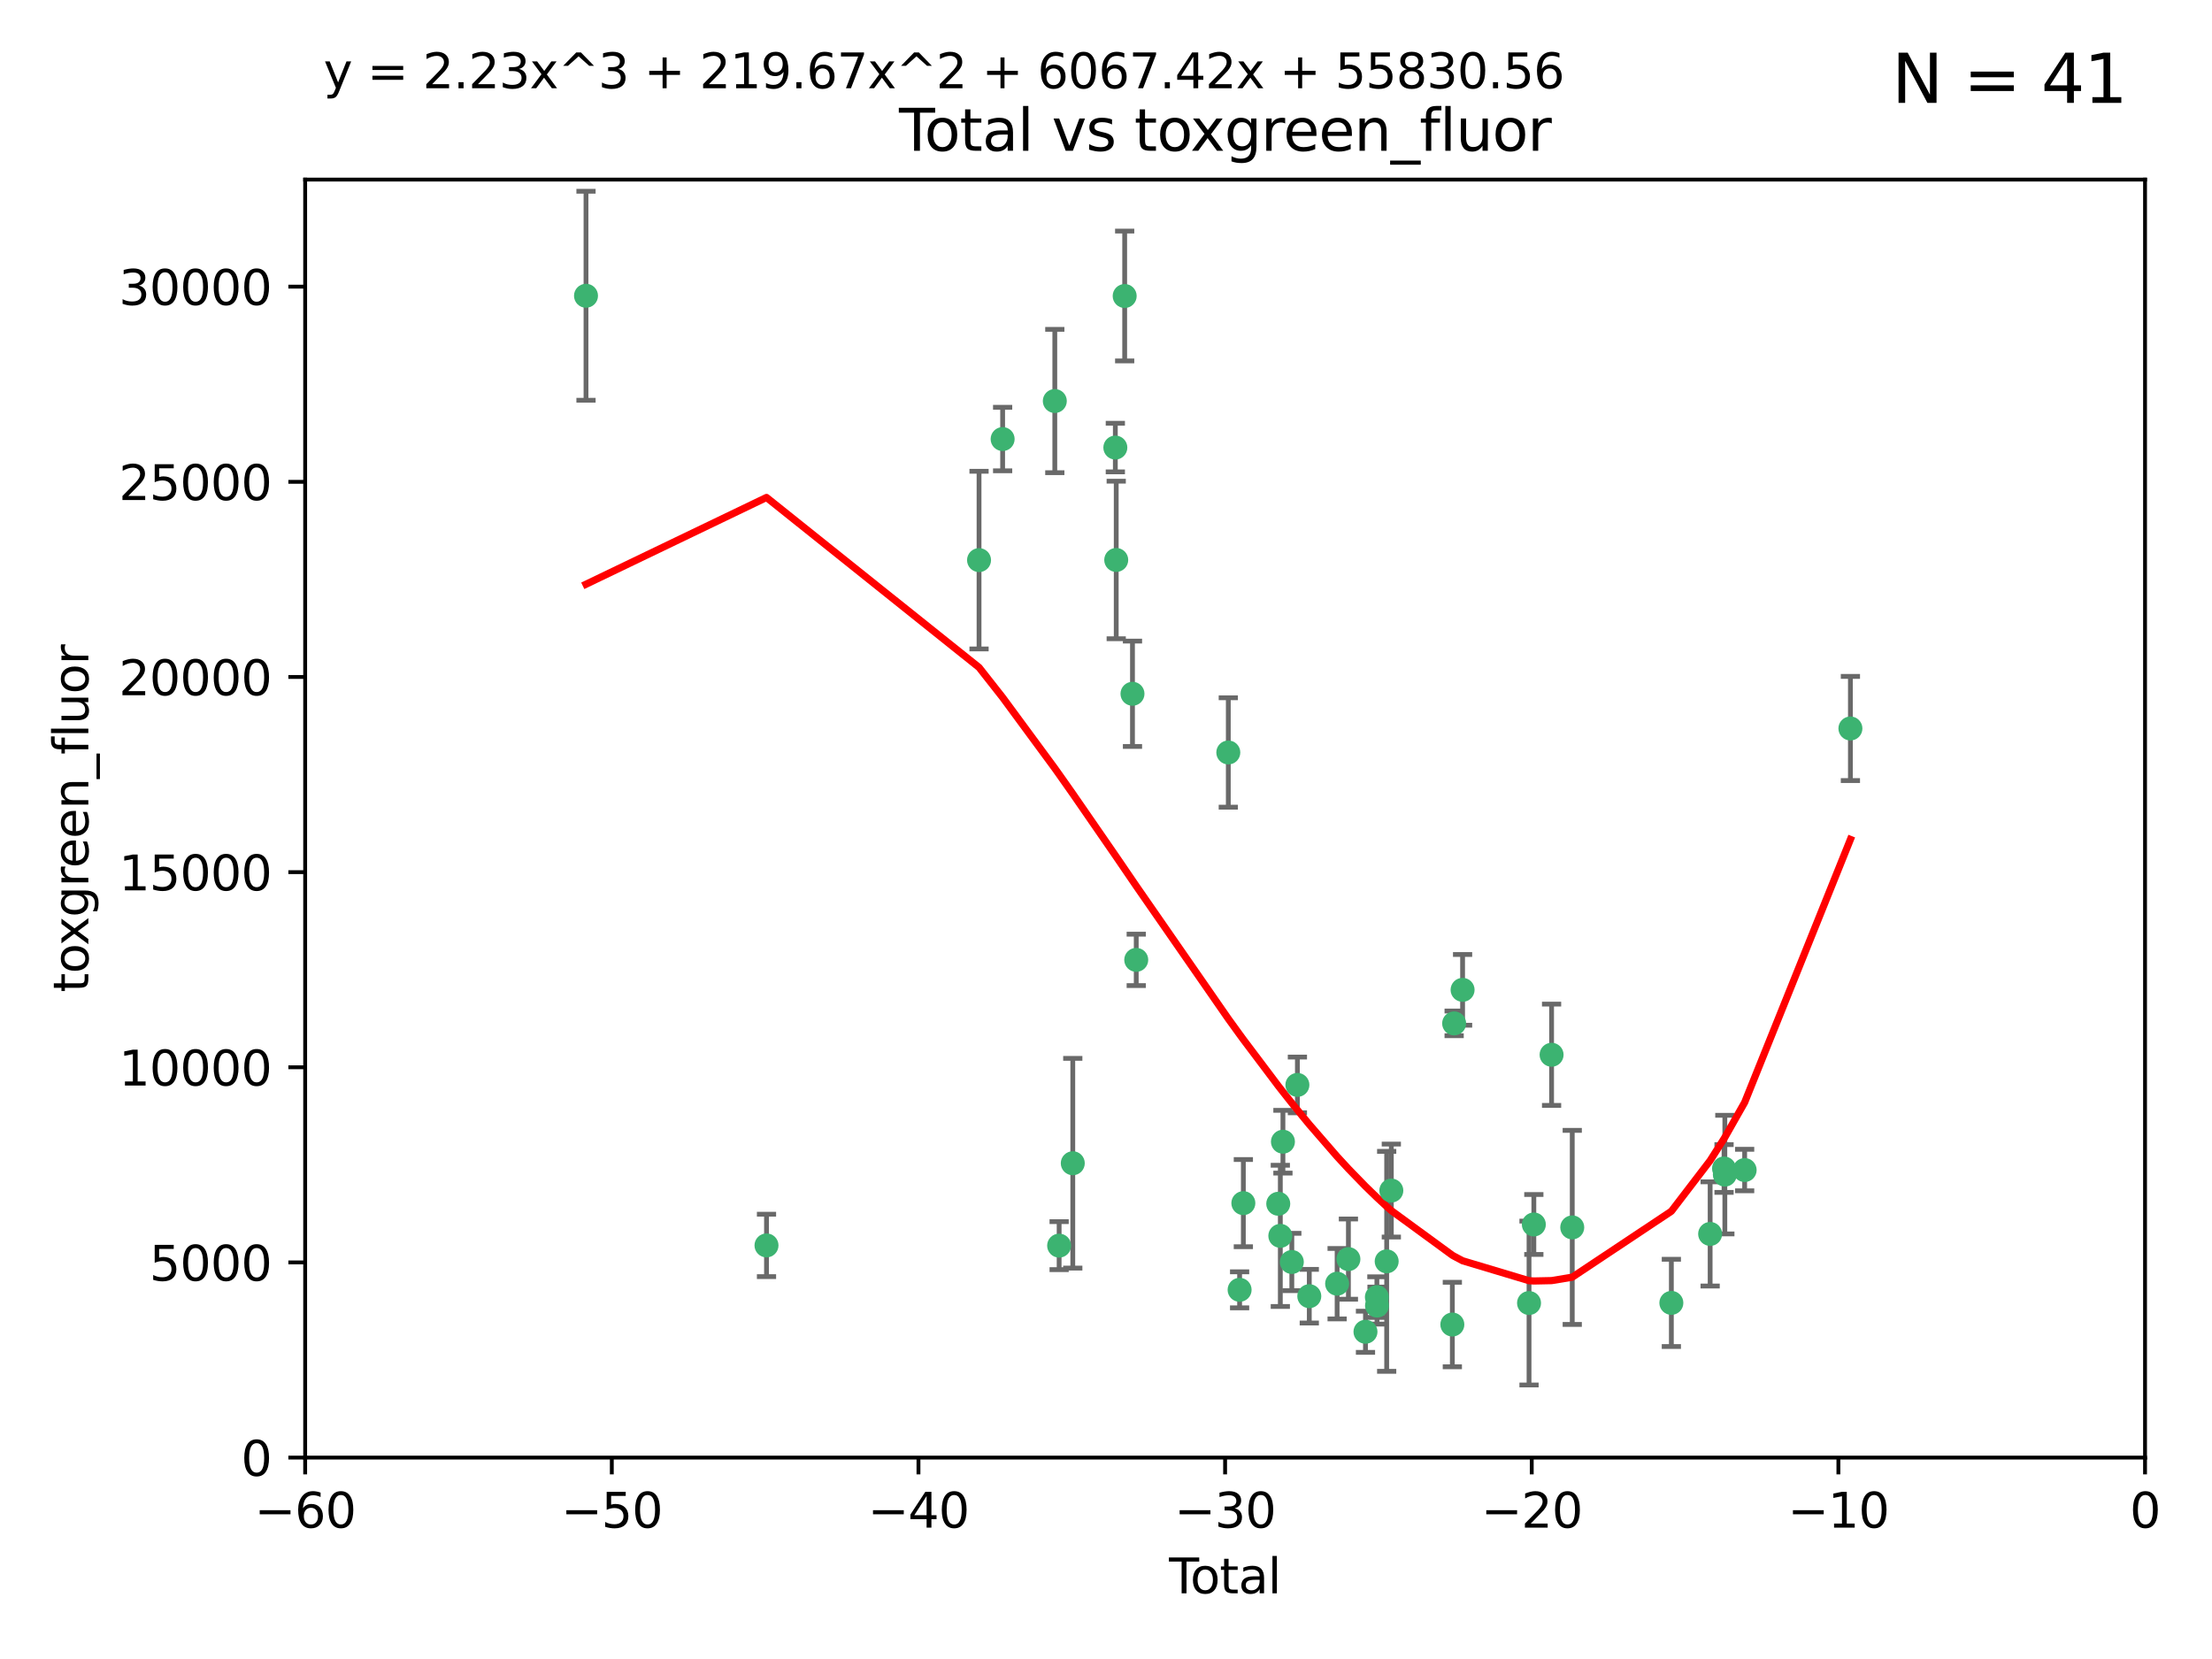 <?xml version="1.0" encoding="utf-8" standalone="no"?>
<!DOCTYPE svg PUBLIC "-//W3C//DTD SVG 1.1//EN"
  "http://www.w3.org/Graphics/SVG/1.1/DTD/svg11.dtd">
<svg xmlns:xlink="http://www.w3.org/1999/xlink" width="460.8pt" height="345.6pt" viewBox="0 0 460.8 345.6" xmlns="http://www.w3.org/2000/svg" version="1.1">
 <defs>
  <style type="text/css">*{stroke-linejoin: round; stroke-linecap: butt}</style>
 </defs>
 <g id="figure_1">
  <g id="patch_1">
   <path d="M 0 345.6 
L 460.8 345.6 
L 460.8 0 
L 0 0 
z
" style="fill: #ffffff"/>
  </g>
  <g id="axes_1">
   <g id="patch_2">
    <path d="M 63.571 303.64 
L 446.85 303.64 
L 446.85 37.411 
L 63.571 37.411 
z
" style="fill: #ffffff"/>
   </g>
   <g id="PathCollection_1">
    <defs>
     <path id="m249bab9c93" d="M 0 1.118 
C 0.297 1.118 0.581 1 0.791 0.791 
C 1 0.581 1.118 0.297 1.118 0 
C 1.118 -0.297 1 -0.581 0.791 -0.791 
C 0.581 -1 0.297 -1.118 0 -1.118 
C -0.297 -1.118 -0.581 -1 -0.791 -0.791 
C -1 -0.581 -1.118 -0.297 -1.118 0 
C -1.118 0.297 -1 0.581 -0.791 0.791 
C -0.581 1 -0.297 1.118 0 1.118 
z
" style="stroke: #3cb371"/>
    </defs>
    <g clip-path="url(#pe731289c9e)">
     <use xlink:href="#m249bab9c93" x="122.075" y="61.614" style="fill: #3cb371; stroke: #3cb371"/>
     <use xlink:href="#m249bab9c93" x="159.676" y="259.442" style="fill: #3cb371; stroke: #3cb371"/>
     <use xlink:href="#m249bab9c93" x="203.952" y="116.682" style="fill: #3cb371; stroke: #3cb371"/>
     <use xlink:href="#m249bab9c93" x="208.867" y="91.463" style="fill: #3cb371; stroke: #3cb371"/>
     <use xlink:href="#m249bab9c93" x="219.736" y="83.54" style="fill: #3cb371; stroke: #3cb371"/>
     <use xlink:href="#m249bab9c93" x="220.638" y="259.488" style="fill: #3cb371; stroke: #3cb371"/>
     <use xlink:href="#m249bab9c93" x="223.48" y="242.324" style="fill: #3cb371; stroke: #3cb371"/>
     <use xlink:href="#m249bab9c93" x="232.345" y="93.237" style="fill: #3cb371; stroke: #3cb371"/>
     <use xlink:href="#m249bab9c93" x="232.53" y="116.65" style="fill: #3cb371; stroke: #3cb371"/>
     <use xlink:href="#m249bab9c93" x="234.291" y="61.664" style="fill: #3cb371; stroke: #3cb371"/>
     <use xlink:href="#m249bab9c93" x="235.917" y="144.527" style="fill: #3cb371; stroke: #3cb371"/>
     <use xlink:href="#m249bab9c93" x="236.699" y="199.958" style="fill: #3cb371; stroke: #3cb371"/>
     <use xlink:href="#m249bab9c93" x="255.878" y="156.754" style="fill: #3cb371; stroke: #3cb371"/>
     <use xlink:href="#m249bab9c93" x="258.233" y="268.694" style="fill: #3cb371; stroke: #3cb371"/>
     <use xlink:href="#m249bab9c93" x="259.013" y="250.635" style="fill: #3cb371; stroke: #3cb371"/>
     <use xlink:href="#m249bab9c93" x="266.284" y="250.767" style="fill: #3cb371; stroke: #3cb371"/>
     <use xlink:href="#m249bab9c93" x="266.715" y="257.451" style="fill: #3cb371; stroke: #3cb371"/>
     <use xlink:href="#m249bab9c93" x="267.259" y="237.838" style="fill: #3cb371; stroke: #3cb371"/>
     <use xlink:href="#m249bab9c93" x="269.11" y="262.896" style="fill: #3cb371; stroke: #3cb371"/>
     <use xlink:href="#m249bab9c93" x="270.272" y="226.007" style="fill: #3cb371; stroke: #3cb371"/>
     <use xlink:href="#m249bab9c93" x="272.749" y="270.018" style="fill: #3cb371; stroke: #3cb371"/>
     <use xlink:href="#m249bab9c93" x="278.547" y="267.417" style="fill: #3cb371; stroke: #3cb371"/>
     <use xlink:href="#m249bab9c93" x="280.898" y="262.293" style="fill: #3cb371; stroke: #3cb371"/>
     <use xlink:href="#m249bab9c93" x="284.454" y="277.431" style="fill: #3cb371; stroke: #3cb371"/>
     <use xlink:href="#m249bab9c93" x="286.83" y="270.21" style="fill: #3cb371; stroke: #3cb371"/>
     <use xlink:href="#m249bab9c93" x="286.857" y="271.976" style="fill: #3cb371; stroke: #3cb371"/>
     <use xlink:href="#m249bab9c93" x="288.87" y="262.761" style="fill: #3cb371; stroke: #3cb371"/>
     <use xlink:href="#m249bab9c93" x="289.839" y="248.016" style="fill: #3cb371; stroke: #3cb371"/>
     <use xlink:href="#m249bab9c93" x="302.549" y="275.924" style="fill: #3cb371; stroke: #3cb371"/>
     <use xlink:href="#m249bab9c93" x="302.924" y="213.19" style="fill: #3cb371; stroke: #3cb371"/>
     <use xlink:href="#m249bab9c93" x="304.684" y="206.203" style="fill: #3cb371; stroke: #3cb371"/>
     <use xlink:href="#m249bab9c93" x="318.526" y="271.445" style="fill: #3cb371; stroke: #3cb371"/>
     <use xlink:href="#m249bab9c93" x="319.527" y="255.08" style="fill: #3cb371; stroke: #3cb371"/>
     <use xlink:href="#m249bab9c93" x="323.223" y="219.726" style="fill: #3cb371; stroke: #3cb371"/>
     <use xlink:href="#m249bab9c93" x="327.528" y="255.69" style="fill: #3cb371; stroke: #3cb371"/>
     <use xlink:href="#m249bab9c93" x="348.174" y="271.416" style="fill: #3cb371; stroke: #3cb371"/>
     <use xlink:href="#m249bab9c93" x="356.254" y="257.051" style="fill: #3cb371; stroke: #3cb371"/>
     <use xlink:href="#m249bab9c93" x="359.15" y="243.416" style="fill: #3cb371; stroke: #3cb371"/>
     <use xlink:href="#m249bab9c93" x="359.317" y="244.691" style="fill: #3cb371; stroke: #3cb371"/>
     <use xlink:href="#m249bab9c93" x="363.442" y="243.742" style="fill: #3cb371; stroke: #3cb371"/>
     <use xlink:href="#m249bab9c93" x="385.474" y="151.755" style="fill: #3cb371; stroke: #3cb371"/>
    </g>
   </g>
   <g id="matplotlib.axis_1">
    <g id="xtick_1">
     <g id="line2d_1">
      <defs>
       <path id="m3e4cf597b9" d="M 0 0 
L 0 3.5 
" style="stroke: #000000; stroke-width: 0.8"/>
      </defs>
      <g>
       <use xlink:href="#m3e4cf597b9" x="63.571" y="303.64" style="stroke: #000000; stroke-width: 0.8"/>
      </g>
     </g>
     <g id="text_1">
      <!-- −60 -->
      <g transform="translate(53.019 318.238)scale(0.1 -0.1)">
       <defs>
        <path id="DejaVuSans-2212" d="M 678 2272 
L 4684 2272 
L 4684 1741 
L 678 1741 
L 678 2272 
z
" transform="scale(0.016)"/>
        <path id="DejaVuSans-36" d="M 2113 2584 
Q 1688 2584 1439 2293 
Q 1191 2003 1191 1497 
Q 1191 994 1439 701 
Q 1688 409 2113 409 
Q 2538 409 2786 701 
Q 3034 994 3034 1497 
Q 3034 2003 2786 2293 
Q 2538 2584 2113 2584 
z
M 3366 4563 
L 3366 3988 
Q 3128 4100 2886 4159 
Q 2644 4219 2406 4219 
Q 1781 4219 1451 3797 
Q 1122 3375 1075 2522 
Q 1259 2794 1537 2939 
Q 1816 3084 2150 3084 
Q 2853 3084 3261 2657 
Q 3669 2231 3669 1497 
Q 3669 778 3244 343 
Q 2819 -91 2113 -91 
Q 1303 -91 875 529 
Q 447 1150 447 2328 
Q 447 3434 972 4092 
Q 1497 4750 2381 4750 
Q 2619 4750 2861 4703 
Q 3103 4656 3366 4563 
z
" transform="scale(0.016)"/>
        <path id="DejaVuSans-30" d="M 2034 4250 
Q 1547 4250 1301 3770 
Q 1056 3291 1056 2328 
Q 1056 1369 1301 889 
Q 1547 409 2034 409 
Q 2525 409 2770 889 
Q 3016 1369 3016 2328 
Q 3016 3291 2770 3770 
Q 2525 4250 2034 4250 
z
M 2034 4750 
Q 2819 4750 3233 4129 
Q 3647 3509 3647 2328 
Q 3647 1150 3233 529 
Q 2819 -91 2034 -91 
Q 1250 -91 836 529 
Q 422 1150 422 2328 
Q 422 3509 836 4129 
Q 1250 4750 2034 4750 
z
" transform="scale(0.016)"/>
       </defs>
       <use xlink:href="#DejaVuSans-2212"/>
       <use xlink:href="#DejaVuSans-36" x="83.789"/>
       <use xlink:href="#DejaVuSans-30" x="147.412"/>
      </g>
     </g>
    </g>
    <g id="xtick_2">
     <g id="line2d_2">
      <g>
       <use xlink:href="#m3e4cf597b9" x="127.451" y="303.64" style="stroke: #000000; stroke-width: 0.8"/>
      </g>
     </g>
     <g id="text_2">
      <!-- −50 -->
      <g transform="translate(116.899 318.238)scale(0.1 -0.1)">
       <defs>
        <path id="DejaVuSans-35" d="M 691 4666 
L 3169 4666 
L 3169 4134 
L 1269 4134 
L 1269 2991 
Q 1406 3038 1543 3061 
Q 1681 3084 1819 3084 
Q 2600 3084 3056 2656 
Q 3513 2228 3513 1497 
Q 3513 744 3044 326 
Q 2575 -91 1722 -91 
Q 1428 -91 1123 -41 
Q 819 9 494 109 
L 494 744 
Q 775 591 1075 516 
Q 1375 441 1709 441 
Q 2250 441 2565 725 
Q 2881 1009 2881 1497 
Q 2881 1984 2565 2268 
Q 2250 2553 1709 2553 
Q 1456 2553 1204 2497 
Q 953 2441 691 2322 
L 691 4666 
z
" transform="scale(0.016)"/>
       </defs>
       <use xlink:href="#DejaVuSans-2212"/>
       <use xlink:href="#DejaVuSans-35" x="83.789"/>
       <use xlink:href="#DejaVuSans-30" x="147.412"/>
      </g>
     </g>
    </g>
    <g id="xtick_3">
     <g id="line2d_3">
      <g>
       <use xlink:href="#m3e4cf597b9" x="191.331" y="303.64" style="stroke: #000000; stroke-width: 0.8"/>
      </g>
     </g>
     <g id="text_3">
      <!-- −40 -->
      <g transform="translate(180.778 318.238)scale(0.1 -0.1)">
       <defs>
        <path id="DejaVuSans-34" d="M 2419 4116 
L 825 1625 
L 2419 1625 
L 2419 4116 
z
M 2253 4666 
L 3047 4666 
L 3047 1625 
L 3713 1625 
L 3713 1100 
L 3047 1100 
L 3047 0 
L 2419 0 
L 2419 1100 
L 313 1100 
L 313 1709 
L 2253 4666 
z
" transform="scale(0.016)"/>
       </defs>
       <use xlink:href="#DejaVuSans-2212"/>
       <use xlink:href="#DejaVuSans-34" x="83.789"/>
       <use xlink:href="#DejaVuSans-30" x="147.412"/>
      </g>
     </g>
    </g>
    <g id="xtick_4">
     <g id="line2d_4">
      <g>
       <use xlink:href="#m3e4cf597b9" x="255.211" y="303.64" style="stroke: #000000; stroke-width: 0.8"/>
      </g>
     </g>
     <g id="text_4">
      <!-- −30 -->
      <g transform="translate(244.658 318.238)scale(0.1 -0.1)">
       <defs>
        <path id="DejaVuSans-33" d="M 2597 2516 
Q 3050 2419 3304 2112 
Q 3559 1806 3559 1356 
Q 3559 666 3084 287 
Q 2609 -91 1734 -91 
Q 1441 -91 1130 -33 
Q 819 25 488 141 
L 488 750 
Q 750 597 1062 519 
Q 1375 441 1716 441 
Q 2309 441 2620 675 
Q 2931 909 2931 1356 
Q 2931 1769 2642 2001 
Q 2353 2234 1838 2234 
L 1294 2234 
L 1294 2753 
L 1863 2753 
Q 2328 2753 2575 2939 
Q 2822 3125 2822 3475 
Q 2822 3834 2567 4026 
Q 2313 4219 1838 4219 
Q 1578 4219 1281 4162 
Q 984 4106 628 3988 
L 628 4550 
Q 988 4650 1302 4700 
Q 1616 4750 1894 4750 
Q 2613 4750 3031 4423 
Q 3450 4097 3450 3541 
Q 3450 3153 3228 2886 
Q 3006 2619 2597 2516 
z
" transform="scale(0.016)"/>
       </defs>
       <use xlink:href="#DejaVuSans-2212"/>
       <use xlink:href="#DejaVuSans-33" x="83.789"/>
       <use xlink:href="#DejaVuSans-30" x="147.412"/>
      </g>
     </g>
    </g>
    <g id="xtick_5">
     <g id="line2d_5">
      <g>
       <use xlink:href="#m3e4cf597b9" x="319.09" y="303.64" style="stroke: #000000; stroke-width: 0.8"/>
      </g>
     </g>
     <g id="text_5">
      <!-- −20 -->
      <g transform="translate(308.538 318.238)scale(0.1 -0.1)">
       <defs>
        <path id="DejaVuSans-32" d="M 1228 531 
L 3431 531 
L 3431 0 
L 469 0 
L 469 531 
Q 828 903 1448 1529 
Q 2069 2156 2228 2338 
Q 2531 2678 2651 2914 
Q 2772 3150 2772 3378 
Q 2772 3750 2511 3984 
Q 2250 4219 1831 4219 
Q 1534 4219 1204 4116 
Q 875 4013 500 3803 
L 500 4441 
Q 881 4594 1212 4672 
Q 1544 4750 1819 4750 
Q 2544 4750 2975 4387 
Q 3406 4025 3406 3419 
Q 3406 3131 3298 2873 
Q 3191 2616 2906 2266 
Q 2828 2175 2409 1742 
Q 1991 1309 1228 531 
z
" transform="scale(0.016)"/>
       </defs>
       <use xlink:href="#DejaVuSans-2212"/>
       <use xlink:href="#DejaVuSans-32" x="83.789"/>
       <use xlink:href="#DejaVuSans-30" x="147.412"/>
      </g>
     </g>
    </g>
    <g id="xtick_6">
     <g id="line2d_6">
      <g>
       <use xlink:href="#m3e4cf597b9" x="382.97" y="303.64" style="stroke: #000000; stroke-width: 0.8"/>
      </g>
     </g>
     <g id="text_6">
      <!-- −10 -->
      <g transform="translate(372.418 318.238)scale(0.1 -0.1)">
       <defs>
        <path id="DejaVuSans-31" d="M 794 531 
L 1825 531 
L 1825 4091 
L 703 3866 
L 703 4441 
L 1819 4666 
L 2450 4666 
L 2450 531 
L 3481 531 
L 3481 0 
L 794 0 
L 794 531 
z
" transform="scale(0.016)"/>
       </defs>
       <use xlink:href="#DejaVuSans-2212"/>
       <use xlink:href="#DejaVuSans-31" x="83.789"/>
       <use xlink:href="#DejaVuSans-30" x="147.412"/>
      </g>
     </g>
    </g>
    <g id="xtick_7">
     <g id="line2d_7">
      <g>
       <use xlink:href="#m3e4cf597b9" x="446.85" y="303.64" style="stroke: #000000; stroke-width: 0.8"/>
      </g>
     </g>
     <g id="text_7">
      <!-- 0 -->
      <g transform="translate(443.669 318.238)scale(0.1 -0.1)">
       <use xlink:href="#DejaVuSans-30"/>
      </g>
     </g>
    </g>
    <g id="text_8">
     <!-- Total -->
     <g transform="translate(243.534 331.917)scale(0.1 -0.1)">
      <defs>
       <path id="DejaVuSans-54" d="M -19 4666 
L 3928 4666 
L 3928 4134 
L 2272 4134 
L 2272 0 
L 1638 0 
L 1638 4134 
L -19 4134 
L -19 4666 
z
" transform="scale(0.016)"/>
       <path id="DejaVuSans-6f" d="M 1959 3097 
Q 1497 3097 1228 2736 
Q 959 2375 959 1747 
Q 959 1119 1226 758 
Q 1494 397 1959 397 
Q 2419 397 2687 759 
Q 2956 1122 2956 1747 
Q 2956 2369 2687 2733 
Q 2419 3097 1959 3097 
z
M 1959 3584 
Q 2709 3584 3137 3096 
Q 3566 2609 3566 1747 
Q 3566 888 3137 398 
Q 2709 -91 1959 -91 
Q 1206 -91 779 398 
Q 353 888 353 1747 
Q 353 2609 779 3096 
Q 1206 3584 1959 3584 
z
" transform="scale(0.016)"/>
       <path id="DejaVuSans-74" d="M 1172 4494 
L 1172 3500 
L 2356 3500 
L 2356 3053 
L 1172 3053 
L 1172 1153 
Q 1172 725 1289 603 
Q 1406 481 1766 481 
L 2356 481 
L 2356 0 
L 1766 0 
Q 1100 0 847 248 
Q 594 497 594 1153 
L 594 3053 
L 172 3053 
L 172 3500 
L 594 3500 
L 594 4494 
L 1172 4494 
z
" transform="scale(0.016)"/>
       <path id="DejaVuSans-61" d="M 2194 1759 
Q 1497 1759 1228 1600 
Q 959 1441 959 1056 
Q 959 750 1161 570 
Q 1363 391 1709 391 
Q 2188 391 2477 730 
Q 2766 1069 2766 1631 
L 2766 1759 
L 2194 1759 
z
M 3341 1997 
L 3341 0 
L 2766 0 
L 2766 531 
Q 2569 213 2275 61 
Q 1981 -91 1556 -91 
Q 1019 -91 701 211 
Q 384 513 384 1019 
Q 384 1609 779 1909 
Q 1175 2209 1959 2209 
L 2766 2209 
L 2766 2266 
Q 2766 2663 2505 2880 
Q 2244 3097 1772 3097 
Q 1472 3097 1187 3025 
Q 903 2953 641 2809 
L 641 3341 
Q 956 3463 1253 3523 
Q 1550 3584 1831 3584 
Q 2591 3584 2966 3190 
Q 3341 2797 3341 1997 
z
" transform="scale(0.016)"/>
       <path id="DejaVuSans-6c" d="M 603 4863 
L 1178 4863 
L 1178 0 
L 603 0 
L 603 4863 
z
" transform="scale(0.016)"/>
      </defs>
      <use xlink:href="#DejaVuSans-54"/>
      <use xlink:href="#DejaVuSans-6f" x="44.084"/>
      <use xlink:href="#DejaVuSans-74" x="105.266"/>
      <use xlink:href="#DejaVuSans-61" x="144.475"/>
      <use xlink:href="#DejaVuSans-6c" x="205.754"/>
     </g>
    </g>
   </g>
   <g id="matplotlib.axis_2">
    <g id="ytick_1">
     <g id="line2d_8">
      <defs>
       <path id="m9e85465aa6" d="M 0 0 
L -3.5 0 
" style="stroke: #000000; stroke-width: 0.8"/>
      </defs>
      <g>
       <use xlink:href="#m9e85465aa6" x="63.571" y="303.64" style="stroke: #000000; stroke-width: 0.8"/>
      </g>
     </g>
     <g id="text_9">
      <!-- 0 -->
      <g transform="translate(50.209 307.439)scale(0.1 -0.1)">
       <use xlink:href="#DejaVuSans-30"/>
      </g>
     </g>
    </g>
    <g id="ytick_2">
     <g id="line2d_9">
      <g>
       <use xlink:href="#m9e85465aa6" x="63.571" y="262.986" style="stroke: #000000; stroke-width: 0.8"/>
      </g>
     </g>
     <g id="text_10">
      <!-- 5000 -->
      <g transform="translate(31.121 266.786)scale(0.1 -0.1)">
       <use xlink:href="#DejaVuSans-35"/>
       <use xlink:href="#DejaVuSans-30" x="63.623"/>
       <use xlink:href="#DejaVuSans-30" x="127.246"/>
       <use xlink:href="#DejaVuSans-30" x="190.869"/>
      </g>
     </g>
    </g>
    <g id="ytick_3">
     <g id="line2d_10">
      <g>
       <use xlink:href="#m9e85465aa6" x="63.571" y="222.333" style="stroke: #000000; stroke-width: 0.8"/>
      </g>
     </g>
     <g id="text_11">
      <!-- 10000 -->
      <g transform="translate(24.759 226.132)scale(0.1 -0.1)">
       <use xlink:href="#DejaVuSans-31"/>
       <use xlink:href="#DejaVuSans-30" x="63.623"/>
       <use xlink:href="#DejaVuSans-30" x="127.246"/>
       <use xlink:href="#DejaVuSans-30" x="190.869"/>
       <use xlink:href="#DejaVuSans-30" x="254.492"/>
      </g>
     </g>
    </g>
    <g id="ytick_4">
     <g id="line2d_11">
      <g>
       <use xlink:href="#m9e85465aa6" x="63.571" y="181.679" style="stroke: #000000; stroke-width: 0.8"/>
      </g>
     </g>
     <g id="text_12">
      <!-- 15000 -->
      <g transform="translate(24.759 185.478)scale(0.1 -0.1)">
       <use xlink:href="#DejaVuSans-31"/>
       <use xlink:href="#DejaVuSans-35" x="63.623"/>
       <use xlink:href="#DejaVuSans-30" x="127.246"/>
       <use xlink:href="#DejaVuSans-30" x="190.869"/>
       <use xlink:href="#DejaVuSans-30" x="254.492"/>
      </g>
     </g>
    </g>
    <g id="ytick_5">
     <g id="line2d_12">
      <g>
       <use xlink:href="#m9e85465aa6" x="63.571" y="141.026" style="stroke: #000000; stroke-width: 0.8"/>
      </g>
     </g>
     <g id="text_13">
      <!-- 20000 -->
      <g transform="translate(24.759 144.825)scale(0.1 -0.1)">
       <use xlink:href="#DejaVuSans-32"/>
       <use xlink:href="#DejaVuSans-30" x="63.623"/>
       <use xlink:href="#DejaVuSans-30" x="127.246"/>
       <use xlink:href="#DejaVuSans-30" x="190.869"/>
       <use xlink:href="#DejaVuSans-30" x="254.492"/>
      </g>
     </g>
    </g>
    <g id="ytick_6">
     <g id="line2d_13">
      <g>
       <use xlink:href="#m9e85465aa6" x="63.571" y="100.372" style="stroke: #000000; stroke-width: 0.8"/>
      </g>
     </g>
     <g id="text_14">
      <!-- 25000 -->
      <g transform="translate(24.759 104.171)scale(0.1 -0.1)">
       <use xlink:href="#DejaVuSans-32"/>
       <use xlink:href="#DejaVuSans-35" x="63.623"/>
       <use xlink:href="#DejaVuSans-30" x="127.246"/>
       <use xlink:href="#DejaVuSans-30" x="190.869"/>
       <use xlink:href="#DejaVuSans-30" x="254.492"/>
      </g>
     </g>
    </g>
    <g id="ytick_7">
     <g id="line2d_14">
      <g>
       <use xlink:href="#m9e85465aa6" x="63.571" y="59.718" style="stroke: #000000; stroke-width: 0.8"/>
      </g>
     </g>
     <g id="text_15">
      <!-- 30000 -->
      <g transform="translate(24.759 63.518)scale(0.1 -0.1)">
       <use xlink:href="#DejaVuSans-33"/>
       <use xlink:href="#DejaVuSans-30" x="63.623"/>
       <use xlink:href="#DejaVuSans-30" x="127.246"/>
       <use xlink:href="#DejaVuSans-30" x="190.869"/>
       <use xlink:href="#DejaVuSans-30" x="254.492"/>
      </g>
     </g>
    </g>
    <g id="text_16">
     <!-- toxgreen_fluor -->
     <g transform="translate(18.401 206.72)rotate(-90)scale(0.1 -0.1)">
      <defs>
       <path id="DejaVuSans-78" d="M 3513 3500 
L 2247 1797 
L 3578 0 
L 2900 0 
L 1881 1375 
L 863 0 
L 184 0 
L 1544 1831 
L 300 3500 
L 978 3500 
L 1906 2253 
L 2834 3500 
L 3513 3500 
z
" transform="scale(0.016)"/>
       <path id="DejaVuSans-67" d="M 2906 1791 
Q 2906 2416 2648 2759 
Q 2391 3103 1925 3103 
Q 1463 3103 1205 2759 
Q 947 2416 947 1791 
Q 947 1169 1205 825 
Q 1463 481 1925 481 
Q 2391 481 2648 825 
Q 2906 1169 2906 1791 
z
M 3481 434 
Q 3481 -459 3084 -895 
Q 2688 -1331 1869 -1331 
Q 1566 -1331 1297 -1286 
Q 1028 -1241 775 -1147 
L 775 -588 
Q 1028 -725 1275 -790 
Q 1522 -856 1778 -856 
Q 2344 -856 2625 -561 
Q 2906 -266 2906 331 
L 2906 616 
Q 2728 306 2450 153 
Q 2172 0 1784 0 
Q 1141 0 747 490 
Q 353 981 353 1791 
Q 353 2603 747 3093 
Q 1141 3584 1784 3584 
Q 2172 3584 2450 3431 
Q 2728 3278 2906 2969 
L 2906 3500 
L 3481 3500 
L 3481 434 
z
" transform="scale(0.016)"/>
       <path id="DejaVuSans-72" d="M 2631 2963 
Q 2534 3019 2420 3045 
Q 2306 3072 2169 3072 
Q 1681 3072 1420 2755 
Q 1159 2438 1159 1844 
L 1159 0 
L 581 0 
L 581 3500 
L 1159 3500 
L 1159 2956 
Q 1341 3275 1631 3429 
Q 1922 3584 2338 3584 
Q 2397 3584 2469 3576 
Q 2541 3569 2628 3553 
L 2631 2963 
z
" transform="scale(0.016)"/>
       <path id="DejaVuSans-65" d="M 3597 1894 
L 3597 1613 
L 953 1613 
Q 991 1019 1311 708 
Q 1631 397 2203 397 
Q 2534 397 2845 478 
Q 3156 559 3463 722 
L 3463 178 
Q 3153 47 2828 -22 
Q 2503 -91 2169 -91 
Q 1331 -91 842 396 
Q 353 884 353 1716 
Q 353 2575 817 3079 
Q 1281 3584 2069 3584 
Q 2775 3584 3186 3129 
Q 3597 2675 3597 1894 
z
M 3022 2063 
Q 3016 2534 2758 2815 
Q 2500 3097 2075 3097 
Q 1594 3097 1305 2825 
Q 1016 2553 972 2059 
L 3022 2063 
z
" transform="scale(0.016)"/>
       <path id="DejaVuSans-6e" d="M 3513 2113 
L 3513 0 
L 2938 0 
L 2938 2094 
Q 2938 2591 2744 2837 
Q 2550 3084 2163 3084 
Q 1697 3084 1428 2787 
Q 1159 2491 1159 1978 
L 1159 0 
L 581 0 
L 581 3500 
L 1159 3500 
L 1159 2956 
Q 1366 3272 1645 3428 
Q 1925 3584 2291 3584 
Q 2894 3584 3203 3211 
Q 3513 2838 3513 2113 
z
" transform="scale(0.016)"/>
       <path id="DejaVuSans-5f" d="M 3263 -1063 
L 3263 -1509 
L -63 -1509 
L -63 -1063 
L 3263 -1063 
z
" transform="scale(0.016)"/>
       <path id="DejaVuSans-66" d="M 2375 4863 
L 2375 4384 
L 1825 4384 
Q 1516 4384 1395 4259 
Q 1275 4134 1275 3809 
L 1275 3500 
L 2222 3500 
L 2222 3053 
L 1275 3053 
L 1275 0 
L 697 0 
L 697 3053 
L 147 3053 
L 147 3500 
L 697 3500 
L 697 3744 
Q 697 4328 969 4595 
Q 1241 4863 1831 4863 
L 2375 4863 
z
" transform="scale(0.016)"/>
       <path id="DejaVuSans-75" d="M 544 1381 
L 544 3500 
L 1119 3500 
L 1119 1403 
Q 1119 906 1312 657 
Q 1506 409 1894 409 
Q 2359 409 2629 706 
Q 2900 1003 2900 1516 
L 2900 3500 
L 3475 3500 
L 3475 0 
L 2900 0 
L 2900 538 
Q 2691 219 2414 64 
Q 2138 -91 1772 -91 
Q 1169 -91 856 284 
Q 544 659 544 1381 
z
M 1991 3584 
L 1991 3584 
z
" transform="scale(0.016)"/>
      </defs>
      <use xlink:href="#DejaVuSans-74"/>
      <use xlink:href="#DejaVuSans-6f" x="39.209"/>
      <use xlink:href="#DejaVuSans-78" x="97.266"/>
      <use xlink:href="#DejaVuSans-67" x="156.445"/>
      <use xlink:href="#DejaVuSans-72" x="219.922"/>
      <use xlink:href="#DejaVuSans-65" x="258.785"/>
      <use xlink:href="#DejaVuSans-65" x="320.309"/>
      <use xlink:href="#DejaVuSans-6e" x="381.832"/>
      <use xlink:href="#DejaVuSans-5f" x="445.211"/>
      <use xlink:href="#DejaVuSans-66" x="495.211"/>
      <use xlink:href="#DejaVuSans-6c" x="530.416"/>
      <use xlink:href="#DejaVuSans-75" x="558.199"/>
      <use xlink:href="#DejaVuSans-6f" x="621.578"/>
      <use xlink:href="#DejaVuSans-72" x="682.76"/>
     </g>
    </g>
   </g>
   <g id="LineCollection_1">
    <path d="M 122.075 83.38 
L 122.075 39.848 
" clip-path="url(#pe731289c9e)" style="fill: none; stroke: #696969"/>
    <path d="M 159.676 265.941 
L 159.676 252.944 
" clip-path="url(#pe731289c9e)" style="fill: none; stroke: #696969"/>
    <path d="M 203.952 135.19 
L 203.952 98.175 
" clip-path="url(#pe731289c9e)" style="fill: none; stroke: #696969"/>
    <path d="M 208.867 98.075 
L 208.867 84.85 
" clip-path="url(#pe731289c9e)" style="fill: none; stroke: #696969"/>
    <path d="M 219.736 98.468 
L 219.736 68.613 
" clip-path="url(#pe731289c9e)" style="fill: none; stroke: #696969"/>
    <path d="M 220.638 264.487 
L 220.638 254.489 
" clip-path="url(#pe731289c9e)" style="fill: none; stroke: #696969"/>
    <path d="M 223.48 264.166 
L 223.48 220.481 
" clip-path="url(#pe731289c9e)" style="fill: none; stroke: #696969"/>
    <path d="M 232.345 98.3 
L 232.345 88.175 
" clip-path="url(#pe731289c9e)" style="fill: none; stroke: #696969"/>
    <path d="M 232.53 133.058 
L 232.53 100.243 
" clip-path="url(#pe731289c9e)" style="fill: none; stroke: #696969"/>
    <path d="M 234.291 75.185 
L 234.291 48.142 
" clip-path="url(#pe731289c9e)" style="fill: none; stroke: #696969"/>
    <path d="M 235.917 155.498 
L 235.917 133.556 
" clip-path="url(#pe731289c9e)" style="fill: none; stroke: #696969"/>
    <path d="M 236.699 205.31 
L 236.699 194.605 
" clip-path="url(#pe731289c9e)" style="fill: none; stroke: #696969"/>
    <path d="M 255.878 168.148 
L 255.878 145.359 
" clip-path="url(#pe731289c9e)" style="fill: none; stroke: #696969"/>
    <path d="M 258.233 272.448 
L 258.233 264.94 
" clip-path="url(#pe731289c9e)" style="fill: none; stroke: #696969"/>
    <path d="M 259.013 259.717 
L 259.013 241.553 
" clip-path="url(#pe731289c9e)" style="fill: none; stroke: #696969"/>
    <path d="M 266.284 251.458 
L 266.284 250.077 
" clip-path="url(#pe731289c9e)" style="fill: none; stroke: #696969"/>
    <path d="M 266.715 272.157 
L 266.715 242.746 
" clip-path="url(#pe731289c9e)" style="fill: none; stroke: #696969"/>
    <path d="M 267.259 244.374 
L 267.259 231.301 
" clip-path="url(#pe731289c9e)" style="fill: none; stroke: #696969"/>
    <path d="M 269.11 268.864 
L 269.11 256.927 
" clip-path="url(#pe731289c9e)" style="fill: none; stroke: #696969"/>
    <path d="M 270.272 231.811 
L 270.272 220.203 
" clip-path="url(#pe731289c9e)" style="fill: none; stroke: #696969"/>
    <path d="M 272.749 275.607 
L 272.749 264.429 
" clip-path="url(#pe731289c9e)" style="fill: none; stroke: #696969"/>
    <path d="M 278.547 274.752 
L 278.547 260.081 
" clip-path="url(#pe731289c9e)" style="fill: none; stroke: #696969"/>
    <path d="M 280.898 270.647 
L 280.898 253.939 
" clip-path="url(#pe731289c9e)" style="fill: none; stroke: #696969"/>
    <path d="M 284.454 281.719 
L 284.454 273.143 
" clip-path="url(#pe731289c9e)" style="fill: none; stroke: #696969"/>
    <path d="M 286.83 274.44 
L 286.83 265.981 
" clip-path="url(#pe731289c9e)" style="fill: none; stroke: #696969"/>
    <path d="M 286.857 275.827 
L 286.857 268.125 
" clip-path="url(#pe731289c9e)" style="fill: none; stroke: #696969"/>
    <path d="M 288.87 285.673 
L 288.87 239.849 
" clip-path="url(#pe731289c9e)" style="fill: none; stroke: #696969"/>
    <path d="M 289.839 257.7 
L 289.839 238.331 
" clip-path="url(#pe731289c9e)" style="fill: none; stroke: #696969"/>
    <path d="M 302.549 284.727 
L 302.549 267.12 
" clip-path="url(#pe731289c9e)" style="fill: none; stroke: #696969"/>
    <path d="M 302.924 215.762 
L 302.924 210.618 
" clip-path="url(#pe731289c9e)" style="fill: none; stroke: #696969"/>
    <path d="M 304.684 213.569 
L 304.684 198.836 
" clip-path="url(#pe731289c9e)" style="fill: none; stroke: #696969"/>
    <path d="M 318.526 288.513 
L 318.526 254.376 
" clip-path="url(#pe731289c9e)" style="fill: none; stroke: #696969"/>
    <path d="M 319.527 261.323 
L 319.527 248.837 
" clip-path="url(#pe731289c9e)" style="fill: none; stroke: #696969"/>
    <path d="M 323.223 230.277 
L 323.223 209.176 
" clip-path="url(#pe731289c9e)" style="fill: none; stroke: #696969"/>
    <path d="M 327.528 275.904 
L 327.528 235.477 
" clip-path="url(#pe731289c9e)" style="fill: none; stroke: #696969"/>
    <path d="M 348.174 280.503 
L 348.174 262.329 
" clip-path="url(#pe731289c9e)" style="fill: none; stroke: #696969"/>
    <path d="M 356.254 267.904 
L 356.254 246.198 
" clip-path="url(#pe731289c9e)" style="fill: none; stroke: #696969"/>
    <path d="M 359.15 248.392 
L 359.15 238.44 
" clip-path="url(#pe731289c9e)" style="fill: none; stroke: #696969"/>
    <path d="M 359.317 257.049 
L 359.317 232.333 
" clip-path="url(#pe731289c9e)" style="fill: none; stroke: #696969"/>
    <path d="M 363.442 248.063 
L 363.442 239.42 
" clip-path="url(#pe731289c9e)" style="fill: none; stroke: #696969"/>
    <path d="M 385.474 162.606 
L 385.474 140.905 
" clip-path="url(#pe731289c9e)" style="fill: none; stroke: #696969"/>
   </g>
   <g id="line2d_15">
    <defs>
     <path id="m70440360ee" d="M 2 0 
L -2 -0 
" style="stroke: #696969"/>
    </defs>
    <g clip-path="url(#pe731289c9e)">
     <use xlink:href="#m70440360ee" x="122.075" y="83.38" style="fill: #696969; stroke: #696969"/>
     <use xlink:href="#m70440360ee" x="159.676" y="265.941" style="fill: #696969; stroke: #696969"/>
     <use xlink:href="#m70440360ee" x="203.952" y="135.19" style="fill: #696969; stroke: #696969"/>
     <use xlink:href="#m70440360ee" x="208.867" y="98.075" style="fill: #696969; stroke: #696969"/>
     <use xlink:href="#m70440360ee" x="219.736" y="98.468" style="fill: #696969; stroke: #696969"/>
     <use xlink:href="#m70440360ee" x="220.638" y="264.487" style="fill: #696969; stroke: #696969"/>
     <use xlink:href="#m70440360ee" x="223.48" y="264.166" style="fill: #696969; stroke: #696969"/>
     <use xlink:href="#m70440360ee" x="232.345" y="98.3" style="fill: #696969; stroke: #696969"/>
     <use xlink:href="#m70440360ee" x="232.53" y="133.058" style="fill: #696969; stroke: #696969"/>
     <use xlink:href="#m70440360ee" x="234.291" y="75.185" style="fill: #696969; stroke: #696969"/>
     <use xlink:href="#m70440360ee" x="235.917" y="155.498" style="fill: #696969; stroke: #696969"/>
     <use xlink:href="#m70440360ee" x="236.699" y="205.31" style="fill: #696969; stroke: #696969"/>
     <use xlink:href="#m70440360ee" x="255.878" y="168.148" style="fill: #696969; stroke: #696969"/>
     <use xlink:href="#m70440360ee" x="258.233" y="272.448" style="fill: #696969; stroke: #696969"/>
     <use xlink:href="#m70440360ee" x="259.013" y="259.717" style="fill: #696969; stroke: #696969"/>
     <use xlink:href="#m70440360ee" x="266.284" y="251.458" style="fill: #696969; stroke: #696969"/>
     <use xlink:href="#m70440360ee" x="266.715" y="272.157" style="fill: #696969; stroke: #696969"/>
     <use xlink:href="#m70440360ee" x="267.259" y="244.374" style="fill: #696969; stroke: #696969"/>
     <use xlink:href="#m70440360ee" x="269.11" y="268.864" style="fill: #696969; stroke: #696969"/>
     <use xlink:href="#m70440360ee" x="270.272" y="231.811" style="fill: #696969; stroke: #696969"/>
     <use xlink:href="#m70440360ee" x="272.749" y="275.607" style="fill: #696969; stroke: #696969"/>
     <use xlink:href="#m70440360ee" x="278.547" y="274.752" style="fill: #696969; stroke: #696969"/>
     <use xlink:href="#m70440360ee" x="280.898" y="270.647" style="fill: #696969; stroke: #696969"/>
     <use xlink:href="#m70440360ee" x="284.454" y="281.719" style="fill: #696969; stroke: #696969"/>
     <use xlink:href="#m70440360ee" x="286.83" y="274.44" style="fill: #696969; stroke: #696969"/>
     <use xlink:href="#m70440360ee" x="286.857" y="275.827" style="fill: #696969; stroke: #696969"/>
     <use xlink:href="#m70440360ee" x="288.87" y="285.673" style="fill: #696969; stroke: #696969"/>
     <use xlink:href="#m70440360ee" x="289.839" y="257.7" style="fill: #696969; stroke: #696969"/>
     <use xlink:href="#m70440360ee" x="302.549" y="284.727" style="fill: #696969; stroke: #696969"/>
     <use xlink:href="#m70440360ee" x="302.924" y="215.762" style="fill: #696969; stroke: #696969"/>
     <use xlink:href="#m70440360ee" x="304.684" y="213.569" style="fill: #696969; stroke: #696969"/>
     <use xlink:href="#m70440360ee" x="318.526" y="288.513" style="fill: #696969; stroke: #696969"/>
     <use xlink:href="#m70440360ee" x="319.527" y="261.323" style="fill: #696969; stroke: #696969"/>
     <use xlink:href="#m70440360ee" x="323.223" y="230.277" style="fill: #696969; stroke: #696969"/>
     <use xlink:href="#m70440360ee" x="327.528" y="275.904" style="fill: #696969; stroke: #696969"/>
     <use xlink:href="#m70440360ee" x="348.174" y="280.503" style="fill: #696969; stroke: #696969"/>
     <use xlink:href="#m70440360ee" x="356.254" y="267.904" style="fill: #696969; stroke: #696969"/>
     <use xlink:href="#m70440360ee" x="359.15" y="248.392" style="fill: #696969; stroke: #696969"/>
     <use xlink:href="#m70440360ee" x="359.317" y="257.049" style="fill: #696969; stroke: #696969"/>
     <use xlink:href="#m70440360ee" x="363.442" y="248.063" style="fill: #696969; stroke: #696969"/>
     <use xlink:href="#m70440360ee" x="385.474" y="162.606" style="fill: #696969; stroke: #696969"/>
    </g>
   </g>
   <g id="line2d_16">
    <g clip-path="url(#pe731289c9e)">
     <use xlink:href="#m70440360ee" x="122.075" y="39.848" style="fill: #696969; stroke: #696969"/>
     <use xlink:href="#m70440360ee" x="159.676" y="252.944" style="fill: #696969; stroke: #696969"/>
     <use xlink:href="#m70440360ee" x="203.952" y="98.175" style="fill: #696969; stroke: #696969"/>
     <use xlink:href="#m70440360ee" x="208.867" y="84.85" style="fill: #696969; stroke: #696969"/>
     <use xlink:href="#m70440360ee" x="219.736" y="68.613" style="fill: #696969; stroke: #696969"/>
     <use xlink:href="#m70440360ee" x="220.638" y="254.489" style="fill: #696969; stroke: #696969"/>
     <use xlink:href="#m70440360ee" x="223.48" y="220.481" style="fill: #696969; stroke: #696969"/>
     <use xlink:href="#m70440360ee" x="232.345" y="88.175" style="fill: #696969; stroke: #696969"/>
     <use xlink:href="#m70440360ee" x="232.53" y="100.243" style="fill: #696969; stroke: #696969"/>
     <use xlink:href="#m70440360ee" x="234.291" y="48.142" style="fill: #696969; stroke: #696969"/>
     <use xlink:href="#m70440360ee" x="235.917" y="133.556" style="fill: #696969; stroke: #696969"/>
     <use xlink:href="#m70440360ee" x="236.699" y="194.605" style="fill: #696969; stroke: #696969"/>
     <use xlink:href="#m70440360ee" x="255.878" y="145.359" style="fill: #696969; stroke: #696969"/>
     <use xlink:href="#m70440360ee" x="258.233" y="264.94" style="fill: #696969; stroke: #696969"/>
     <use xlink:href="#m70440360ee" x="259.013" y="241.553" style="fill: #696969; stroke: #696969"/>
     <use xlink:href="#m70440360ee" x="266.284" y="250.077" style="fill: #696969; stroke: #696969"/>
     <use xlink:href="#m70440360ee" x="266.715" y="242.746" style="fill: #696969; stroke: #696969"/>
     <use xlink:href="#m70440360ee" x="267.259" y="231.301" style="fill: #696969; stroke: #696969"/>
     <use xlink:href="#m70440360ee" x="269.11" y="256.927" style="fill: #696969; stroke: #696969"/>
     <use xlink:href="#m70440360ee" x="270.272" y="220.203" style="fill: #696969; stroke: #696969"/>
     <use xlink:href="#m70440360ee" x="272.749" y="264.429" style="fill: #696969; stroke: #696969"/>
     <use xlink:href="#m70440360ee" x="278.547" y="260.081" style="fill: #696969; stroke: #696969"/>
     <use xlink:href="#m70440360ee" x="280.898" y="253.939" style="fill: #696969; stroke: #696969"/>
     <use xlink:href="#m70440360ee" x="284.454" y="273.143" style="fill: #696969; stroke: #696969"/>
     <use xlink:href="#m70440360ee" x="286.83" y="265.981" style="fill: #696969; stroke: #696969"/>
     <use xlink:href="#m70440360ee" x="286.857" y="268.125" style="fill: #696969; stroke: #696969"/>
     <use xlink:href="#m70440360ee" x="288.87" y="239.849" style="fill: #696969; stroke: #696969"/>
     <use xlink:href="#m70440360ee" x="289.839" y="238.331" style="fill: #696969; stroke: #696969"/>
     <use xlink:href="#m70440360ee" x="302.549" y="267.12" style="fill: #696969; stroke: #696969"/>
     <use xlink:href="#m70440360ee" x="302.924" y="210.618" style="fill: #696969; stroke: #696969"/>
     <use xlink:href="#m70440360ee" x="304.684" y="198.836" style="fill: #696969; stroke: #696969"/>
     <use xlink:href="#m70440360ee" x="318.526" y="254.376" style="fill: #696969; stroke: #696969"/>
     <use xlink:href="#m70440360ee" x="319.527" y="248.837" style="fill: #696969; stroke: #696969"/>
     <use xlink:href="#m70440360ee" x="323.223" y="209.176" style="fill: #696969; stroke: #696969"/>
     <use xlink:href="#m70440360ee" x="327.528" y="235.477" style="fill: #696969; stroke: #696969"/>
     <use xlink:href="#m70440360ee" x="348.174" y="262.329" style="fill: #696969; stroke: #696969"/>
     <use xlink:href="#m70440360ee" x="356.254" y="246.198" style="fill: #696969; stroke: #696969"/>
     <use xlink:href="#m70440360ee" x="359.15" y="238.44" style="fill: #696969; stroke: #696969"/>
     <use xlink:href="#m70440360ee" x="359.317" y="232.333" style="fill: #696969; stroke: #696969"/>
     <use xlink:href="#m70440360ee" x="363.442" y="239.42" style="fill: #696969; stroke: #696969"/>
     <use xlink:href="#m70440360ee" x="385.474" y="140.905" style="fill: #696969; stroke: #696969"/>
    </g>
   </g>
   <g id="line2d_17">
    <path d="M 122.075 121.708 
L 159.676 103.632 
L 203.952 139.037 
L 208.867 145.29 
L 219.736 160.05 
L 220.638 161.319 
L 223.48 165.356 
L 232.345 178.197 
L 232.53 178.467 
L 234.291 181.045 
L 235.917 183.428 
L 236.699 184.574 
L 255.878 212.227 
L 258.233 215.481 
L 259.013 216.548 
L 266.284 226.2 
L 266.715 226.754 
L 267.259 227.449 
L 269.11 229.785 
L 270.272 231.229 
L 272.749 234.243 
L 278.547 240.929 
L 280.898 243.478 
L 284.454 247.139 
L 286.83 249.447 
L 286.857 249.473 
L 288.87 251.334 
L 289.839 252.2 
L 302.549 261.49 
L 302.924 261.701 
L 304.684 262.64 
L 318.526 266.791 
L 319.527 266.852 
L 323.223 266.774 
L 327.528 266.061 
L 348.174 252.326 
L 356.254 241.769 
L 359.15 237.206 
L 359.317 236.93 
L 363.442 229.654 
L 385.474 174.87 
" clip-path="url(#pe731289c9e)" style="fill: none; stroke: #ff0000; stroke-width: 1.5; stroke-linecap: square"/>
   </g>
   <g id="line2d_18">
    <defs>
     <path id="m659d71721c" d="M 0 2 
C 0.53 2 1.039 1.789 1.414 1.414 
C 1.789 1.039 2 0.53 2 0 
C 2 -0.53 1.789 -1.039 1.414 -1.414 
C 1.039 -1.789 0.53 -2 0 -2 
C -0.53 -2 -1.039 -1.789 -1.414 -1.414 
C -1.789 -1.039 -2 -0.53 -2 0 
C -2 0.53 -1.789 1.039 -1.414 1.414 
C -1.039 1.789 -0.53 2 0 2 
z
" style="stroke: #3cb371"/>
    </defs>
    <g clip-path="url(#pe731289c9e)">
     <use xlink:href="#m659d71721c" x="122.075" y="61.614" style="fill: #3cb371; stroke: #3cb371"/>
     <use xlink:href="#m659d71721c" x="159.676" y="259.442" style="fill: #3cb371; stroke: #3cb371"/>
     <use xlink:href="#m659d71721c" x="203.952" y="116.682" style="fill: #3cb371; stroke: #3cb371"/>
     <use xlink:href="#m659d71721c" x="208.867" y="91.463" style="fill: #3cb371; stroke: #3cb371"/>
     <use xlink:href="#m659d71721c" x="219.736" y="83.54" style="fill: #3cb371; stroke: #3cb371"/>
     <use xlink:href="#m659d71721c" x="220.638" y="259.488" style="fill: #3cb371; stroke: #3cb371"/>
     <use xlink:href="#m659d71721c" x="223.48" y="242.324" style="fill: #3cb371; stroke: #3cb371"/>
     <use xlink:href="#m659d71721c" x="232.345" y="93.237" style="fill: #3cb371; stroke: #3cb371"/>
     <use xlink:href="#m659d71721c" x="232.53" y="116.65" style="fill: #3cb371; stroke: #3cb371"/>
     <use xlink:href="#m659d71721c" x="234.291" y="61.664" style="fill: #3cb371; stroke: #3cb371"/>
     <use xlink:href="#m659d71721c" x="235.917" y="144.527" style="fill: #3cb371; stroke: #3cb371"/>
     <use xlink:href="#m659d71721c" x="236.699" y="199.958" style="fill: #3cb371; stroke: #3cb371"/>
     <use xlink:href="#m659d71721c" x="255.878" y="156.754" style="fill: #3cb371; stroke: #3cb371"/>
     <use xlink:href="#m659d71721c" x="258.233" y="268.694" style="fill: #3cb371; stroke: #3cb371"/>
     <use xlink:href="#m659d71721c" x="259.013" y="250.635" style="fill: #3cb371; stroke: #3cb371"/>
     <use xlink:href="#m659d71721c" x="266.284" y="250.767" style="fill: #3cb371; stroke: #3cb371"/>
     <use xlink:href="#m659d71721c" x="266.715" y="257.451" style="fill: #3cb371; stroke: #3cb371"/>
     <use xlink:href="#m659d71721c" x="267.259" y="237.838" style="fill: #3cb371; stroke: #3cb371"/>
     <use xlink:href="#m659d71721c" x="269.11" y="262.896" style="fill: #3cb371; stroke: #3cb371"/>
     <use xlink:href="#m659d71721c" x="270.272" y="226.007" style="fill: #3cb371; stroke: #3cb371"/>
     <use xlink:href="#m659d71721c" x="272.749" y="270.018" style="fill: #3cb371; stroke: #3cb371"/>
     <use xlink:href="#m659d71721c" x="278.547" y="267.417" style="fill: #3cb371; stroke: #3cb371"/>
     <use xlink:href="#m659d71721c" x="280.898" y="262.293" style="fill: #3cb371; stroke: #3cb371"/>
     <use xlink:href="#m659d71721c" x="284.454" y="277.431" style="fill: #3cb371; stroke: #3cb371"/>
     <use xlink:href="#m659d71721c" x="286.83" y="270.21" style="fill: #3cb371; stroke: #3cb371"/>
     <use xlink:href="#m659d71721c" x="286.857" y="271.976" style="fill: #3cb371; stroke: #3cb371"/>
     <use xlink:href="#m659d71721c" x="288.87" y="262.761" style="fill: #3cb371; stroke: #3cb371"/>
     <use xlink:href="#m659d71721c" x="289.839" y="248.016" style="fill: #3cb371; stroke: #3cb371"/>
     <use xlink:href="#m659d71721c" x="302.549" y="275.924" style="fill: #3cb371; stroke: #3cb371"/>
     <use xlink:href="#m659d71721c" x="302.924" y="213.19" style="fill: #3cb371; stroke: #3cb371"/>
     <use xlink:href="#m659d71721c" x="304.684" y="206.203" style="fill: #3cb371; stroke: #3cb371"/>
     <use xlink:href="#m659d71721c" x="318.526" y="271.445" style="fill: #3cb371; stroke: #3cb371"/>
     <use xlink:href="#m659d71721c" x="319.527" y="255.08" style="fill: #3cb371; stroke: #3cb371"/>
     <use xlink:href="#m659d71721c" x="323.223" y="219.726" style="fill: #3cb371; stroke: #3cb371"/>
     <use xlink:href="#m659d71721c" x="327.528" y="255.69" style="fill: #3cb371; stroke: #3cb371"/>
     <use xlink:href="#m659d71721c" x="348.174" y="271.416" style="fill: #3cb371; stroke: #3cb371"/>
     <use xlink:href="#m659d71721c" x="356.254" y="257.051" style="fill: #3cb371; stroke: #3cb371"/>
     <use xlink:href="#m659d71721c" x="359.15" y="243.416" style="fill: #3cb371; stroke: #3cb371"/>
     <use xlink:href="#m659d71721c" x="359.317" y="244.691" style="fill: #3cb371; stroke: #3cb371"/>
     <use xlink:href="#m659d71721c" x="363.442" y="243.742" style="fill: #3cb371; stroke: #3cb371"/>
     <use xlink:href="#m659d71721c" x="385.474" y="151.755" style="fill: #3cb371; stroke: #3cb371"/>
    </g>
   </g>
   <g id="patch_3">
    <path d="M 63.571 303.64 
L 63.571 37.411 
" style="fill: none; stroke: #000000; stroke-width: 0.8; stroke-linejoin: miter; stroke-linecap: square"/>
   </g>
   <g id="patch_4">
    <path d="M 446.85 303.64 
L 446.85 37.411 
" style="fill: none; stroke: #000000; stroke-width: 0.8; stroke-linejoin: miter; stroke-linecap: square"/>
   </g>
   <g id="patch_5">
    <path d="M 63.571 303.64 
L 446.85 303.64 
" style="fill: none; stroke: #000000; stroke-width: 0.8; stroke-linejoin: miter; stroke-linecap: square"/>
   </g>
   <g id="patch_6">
    <path d="M 63.571 37.411 
L 446.85 37.411 
" style="fill: none; stroke: #000000; stroke-width: 0.8; stroke-linejoin: miter; stroke-linecap: square"/>
   </g>
   <g id="text_17">
    <!-- N = 41 -->
    <g transform="translate(394.098 21.426)scale(0.14 -0.14)">
     <defs>
      <path id="DejaVuSans-4e" d="M 628 4666 
L 1478 4666 
L 3547 763 
L 3547 4666 
L 4159 4666 
L 4159 0 
L 3309 0 
L 1241 3903 
L 1241 0 
L 628 0 
L 628 4666 
z
" transform="scale(0.016)"/>
      <path id="DejaVuSans-20" transform="scale(0.016)"/>
      <path id="DejaVuSans-3d" d="M 678 2906 
L 4684 2906 
L 4684 2381 
L 678 2381 
L 678 2906 
z
M 678 1631 
L 4684 1631 
L 4684 1100 
L 678 1100 
L 678 1631 
z
" transform="scale(0.016)"/>
     </defs>
     <use xlink:href="#DejaVuSans-4e"/>
     <use xlink:href="#DejaVuSans-20" x="74.805"/>
     <use xlink:href="#DejaVuSans-3d" x="106.592"/>
     <use xlink:href="#DejaVuSans-20" x="190.381"/>
     <use xlink:href="#DejaVuSans-34" x="222.168"/>
     <use xlink:href="#DejaVuSans-31" x="285.791"/>
    </g>
   </g>
   <g id="text_18">
    <!-- y = 2.23x^3 + 219.67x^2 + 6067.42x + 55830.56 -->
    <g transform="translate(67.404 18.387)scale(0.1 -0.1)">
     <defs>
      <path id="DejaVuSans-79" d="M 2059 -325 
Q 1816 -950 1584 -1140 
Q 1353 -1331 966 -1331 
L 506 -1331 
L 506 -850 
L 844 -850 
Q 1081 -850 1212 -737 
Q 1344 -625 1503 -206 
L 1606 56 
L 191 3500 
L 800 3500 
L 1894 763 
L 2988 3500 
L 3597 3500 
L 2059 -325 
z
" transform="scale(0.016)"/>
      <path id="DejaVuSans-2e" d="M 684 794 
L 1344 794 
L 1344 0 
L 684 0 
L 684 794 
z
" transform="scale(0.016)"/>
      <path id="DejaVuSans-5e" d="M 2988 4666 
L 4684 2925 
L 4056 2925 
L 2681 4159 
L 1306 2925 
L 678 2925 
L 2375 4666 
L 2988 4666 
z
" transform="scale(0.016)"/>
      <path id="DejaVuSans-2b" d="M 2944 4013 
L 2944 2272 
L 4684 2272 
L 4684 1741 
L 2944 1741 
L 2944 0 
L 2419 0 
L 2419 1741 
L 678 1741 
L 678 2272 
L 2419 2272 
L 2419 4013 
L 2944 4013 
z
" transform="scale(0.016)"/>
      <path id="DejaVuSans-39" d="M 703 97 
L 703 672 
Q 941 559 1184 500 
Q 1428 441 1663 441 
Q 2288 441 2617 861 
Q 2947 1281 2994 2138 
Q 2813 1869 2534 1725 
Q 2256 1581 1919 1581 
Q 1219 1581 811 2004 
Q 403 2428 403 3163 
Q 403 3881 828 4315 
Q 1253 4750 1959 4750 
Q 2769 4750 3195 4129 
Q 3622 3509 3622 2328 
Q 3622 1225 3098 567 
Q 2575 -91 1691 -91 
Q 1453 -91 1209 -44 
Q 966 3 703 97 
z
M 1959 2075 
Q 2384 2075 2632 2365 
Q 2881 2656 2881 3163 
Q 2881 3666 2632 3958 
Q 2384 4250 1959 4250 
Q 1534 4250 1286 3958 
Q 1038 3666 1038 3163 
Q 1038 2656 1286 2365 
Q 1534 2075 1959 2075 
z
" transform="scale(0.016)"/>
      <path id="DejaVuSans-37" d="M 525 4666 
L 3525 4666 
L 3525 4397 
L 1831 0 
L 1172 0 
L 2766 4134 
L 525 4134 
L 525 4666 
z
" transform="scale(0.016)"/>
      <path id="DejaVuSans-38" d="M 2034 2216 
Q 1584 2216 1326 1975 
Q 1069 1734 1069 1313 
Q 1069 891 1326 650 
Q 1584 409 2034 409 
Q 2484 409 2743 651 
Q 3003 894 3003 1313 
Q 3003 1734 2745 1975 
Q 2488 2216 2034 2216 
z
M 1403 2484 
Q 997 2584 770 2862 
Q 544 3141 544 3541 
Q 544 4100 942 4425 
Q 1341 4750 2034 4750 
Q 2731 4750 3128 4425 
Q 3525 4100 3525 3541 
Q 3525 3141 3298 2862 
Q 3072 2584 2669 2484 
Q 3125 2378 3379 2068 
Q 3634 1759 3634 1313 
Q 3634 634 3220 271 
Q 2806 -91 2034 -91 
Q 1263 -91 848 271 
Q 434 634 434 1313 
Q 434 1759 690 2068 
Q 947 2378 1403 2484 
z
M 1172 3481 
Q 1172 3119 1398 2916 
Q 1625 2713 2034 2713 
Q 2441 2713 2670 2916 
Q 2900 3119 2900 3481 
Q 2900 3844 2670 4047 
Q 2441 4250 2034 4250 
Q 1625 4250 1398 4047 
Q 1172 3844 1172 3481 
z
" transform="scale(0.016)"/>
     </defs>
     <use xlink:href="#DejaVuSans-79"/>
     <use xlink:href="#DejaVuSans-20" x="59.18"/>
     <use xlink:href="#DejaVuSans-3d" x="90.967"/>
     <use xlink:href="#DejaVuSans-20" x="174.756"/>
     <use xlink:href="#DejaVuSans-32" x="206.543"/>
     <use xlink:href="#DejaVuSans-2e" x="270.166"/>
     <use xlink:href="#DejaVuSans-32" x="301.953"/>
     <use xlink:href="#DejaVuSans-33" x="365.576"/>
     <use xlink:href="#DejaVuSans-78" x="429.199"/>
     <use xlink:href="#DejaVuSans-5e" x="488.379"/>
     <use xlink:href="#DejaVuSans-33" x="572.168"/>
     <use xlink:href="#DejaVuSans-20" x="635.791"/>
     <use xlink:href="#DejaVuSans-2b" x="667.578"/>
     <use xlink:href="#DejaVuSans-20" x="751.367"/>
     <use xlink:href="#DejaVuSans-32" x="783.154"/>
     <use xlink:href="#DejaVuSans-31" x="846.777"/>
     <use xlink:href="#DejaVuSans-39" x="910.4"/>
     <use xlink:href="#DejaVuSans-2e" x="974.023"/>
     <use xlink:href="#DejaVuSans-36" x="1005.811"/>
     <use xlink:href="#DejaVuSans-37" x="1069.434"/>
     <use xlink:href="#DejaVuSans-78" x="1133.057"/>
     <use xlink:href="#DejaVuSans-5e" x="1192.236"/>
     <use xlink:href="#DejaVuSans-32" x="1276.025"/>
     <use xlink:href="#DejaVuSans-20" x="1339.648"/>
     <use xlink:href="#DejaVuSans-2b" x="1371.436"/>
     <use xlink:href="#DejaVuSans-20" x="1455.225"/>
     <use xlink:href="#DejaVuSans-36" x="1487.012"/>
     <use xlink:href="#DejaVuSans-30" x="1550.635"/>
     <use xlink:href="#DejaVuSans-36" x="1614.258"/>
     <use xlink:href="#DejaVuSans-37" x="1677.881"/>
     <use xlink:href="#DejaVuSans-2e" x="1741.504"/>
     <use xlink:href="#DejaVuSans-34" x="1773.291"/>
     <use xlink:href="#DejaVuSans-32" x="1836.914"/>
     <use xlink:href="#DejaVuSans-78" x="1900.537"/>
     <use xlink:href="#DejaVuSans-20" x="1959.717"/>
     <use xlink:href="#DejaVuSans-2b" x="1991.504"/>
     <use xlink:href="#DejaVuSans-20" x="2075.293"/>
     <use xlink:href="#DejaVuSans-35" x="2107.08"/>
     <use xlink:href="#DejaVuSans-35" x="2170.703"/>
     <use xlink:href="#DejaVuSans-38" x="2234.326"/>
     <use xlink:href="#DejaVuSans-33" x="2297.949"/>
     <use xlink:href="#DejaVuSans-30" x="2361.572"/>
     <use xlink:href="#DejaVuSans-2e" x="2425.195"/>
     <use xlink:href="#DejaVuSans-35" x="2456.982"/>
     <use xlink:href="#DejaVuSans-36" x="2520.605"/>
    </g>
   </g>
   <g id="text_19">
    <!-- Total vs toxgreen_fluor -->
    <g transform="translate(187.275 31.411)scale(0.12 -0.12)">
     <defs>
      <path id="DejaVuSans-76" d="M 191 3500 
L 800 3500 
L 1894 563 
L 2988 3500 
L 3597 3500 
L 2284 0 
L 1503 0 
L 191 3500 
z
" transform="scale(0.016)"/>
      <path id="DejaVuSans-73" d="M 2834 3397 
L 2834 2853 
Q 2591 2978 2328 3040 
Q 2066 3103 1784 3103 
Q 1356 3103 1142 2972 
Q 928 2841 928 2578 
Q 928 2378 1081 2264 
Q 1234 2150 1697 2047 
L 1894 2003 
Q 2506 1872 2764 1633 
Q 3022 1394 3022 966 
Q 3022 478 2636 193 
Q 2250 -91 1575 -91 
Q 1294 -91 989 -36 
Q 684 19 347 128 
L 347 722 
Q 666 556 975 473 
Q 1284 391 1588 391 
Q 1994 391 2212 530 
Q 2431 669 2431 922 
Q 2431 1156 2273 1281 
Q 2116 1406 1581 1522 
L 1381 1569 
Q 847 1681 609 1914 
Q 372 2147 372 2553 
Q 372 3047 722 3315 
Q 1072 3584 1716 3584 
Q 2034 3584 2315 3537 
Q 2597 3491 2834 3397 
z
" transform="scale(0.016)"/>
     </defs>
     <use xlink:href="#DejaVuSans-54"/>
     <use xlink:href="#DejaVuSans-6f" x="44.084"/>
     <use xlink:href="#DejaVuSans-74" x="105.266"/>
     <use xlink:href="#DejaVuSans-61" x="144.475"/>
     <use xlink:href="#DejaVuSans-6c" x="205.754"/>
     <use xlink:href="#DejaVuSans-20" x="233.537"/>
     <use xlink:href="#DejaVuSans-76" x="265.324"/>
     <use xlink:href="#DejaVuSans-73" x="324.504"/>
     <use xlink:href="#DejaVuSans-20" x="376.604"/>
     <use xlink:href="#DejaVuSans-74" x="408.391"/>
     <use xlink:href="#DejaVuSans-6f" x="447.6"/>
     <use xlink:href="#DejaVuSans-78" x="505.656"/>
     <use xlink:href="#DejaVuSans-67" x="564.836"/>
     <use xlink:href="#DejaVuSans-72" x="628.312"/>
     <use xlink:href="#DejaVuSans-65" x="667.176"/>
     <use xlink:href="#DejaVuSans-65" x="728.699"/>
     <use xlink:href="#DejaVuSans-6e" x="790.223"/>
     <use xlink:href="#DejaVuSans-5f" x="853.602"/>
     <use xlink:href="#DejaVuSans-66" x="903.602"/>
     <use xlink:href="#DejaVuSans-6c" x="938.807"/>
     <use xlink:href="#DejaVuSans-75" x="966.59"/>
     <use xlink:href="#DejaVuSans-6f" x="1029.969"/>
     <use xlink:href="#DejaVuSans-72" x="1091.15"/>
    </g>
   </g>
  </g>
 </g>
 <defs>
  <clipPath id="pe731289c9e">
   <rect x="63.571" y="37.411" width="383.279" height="266.229"/>
  </clipPath>
 </defs>
</svg>
